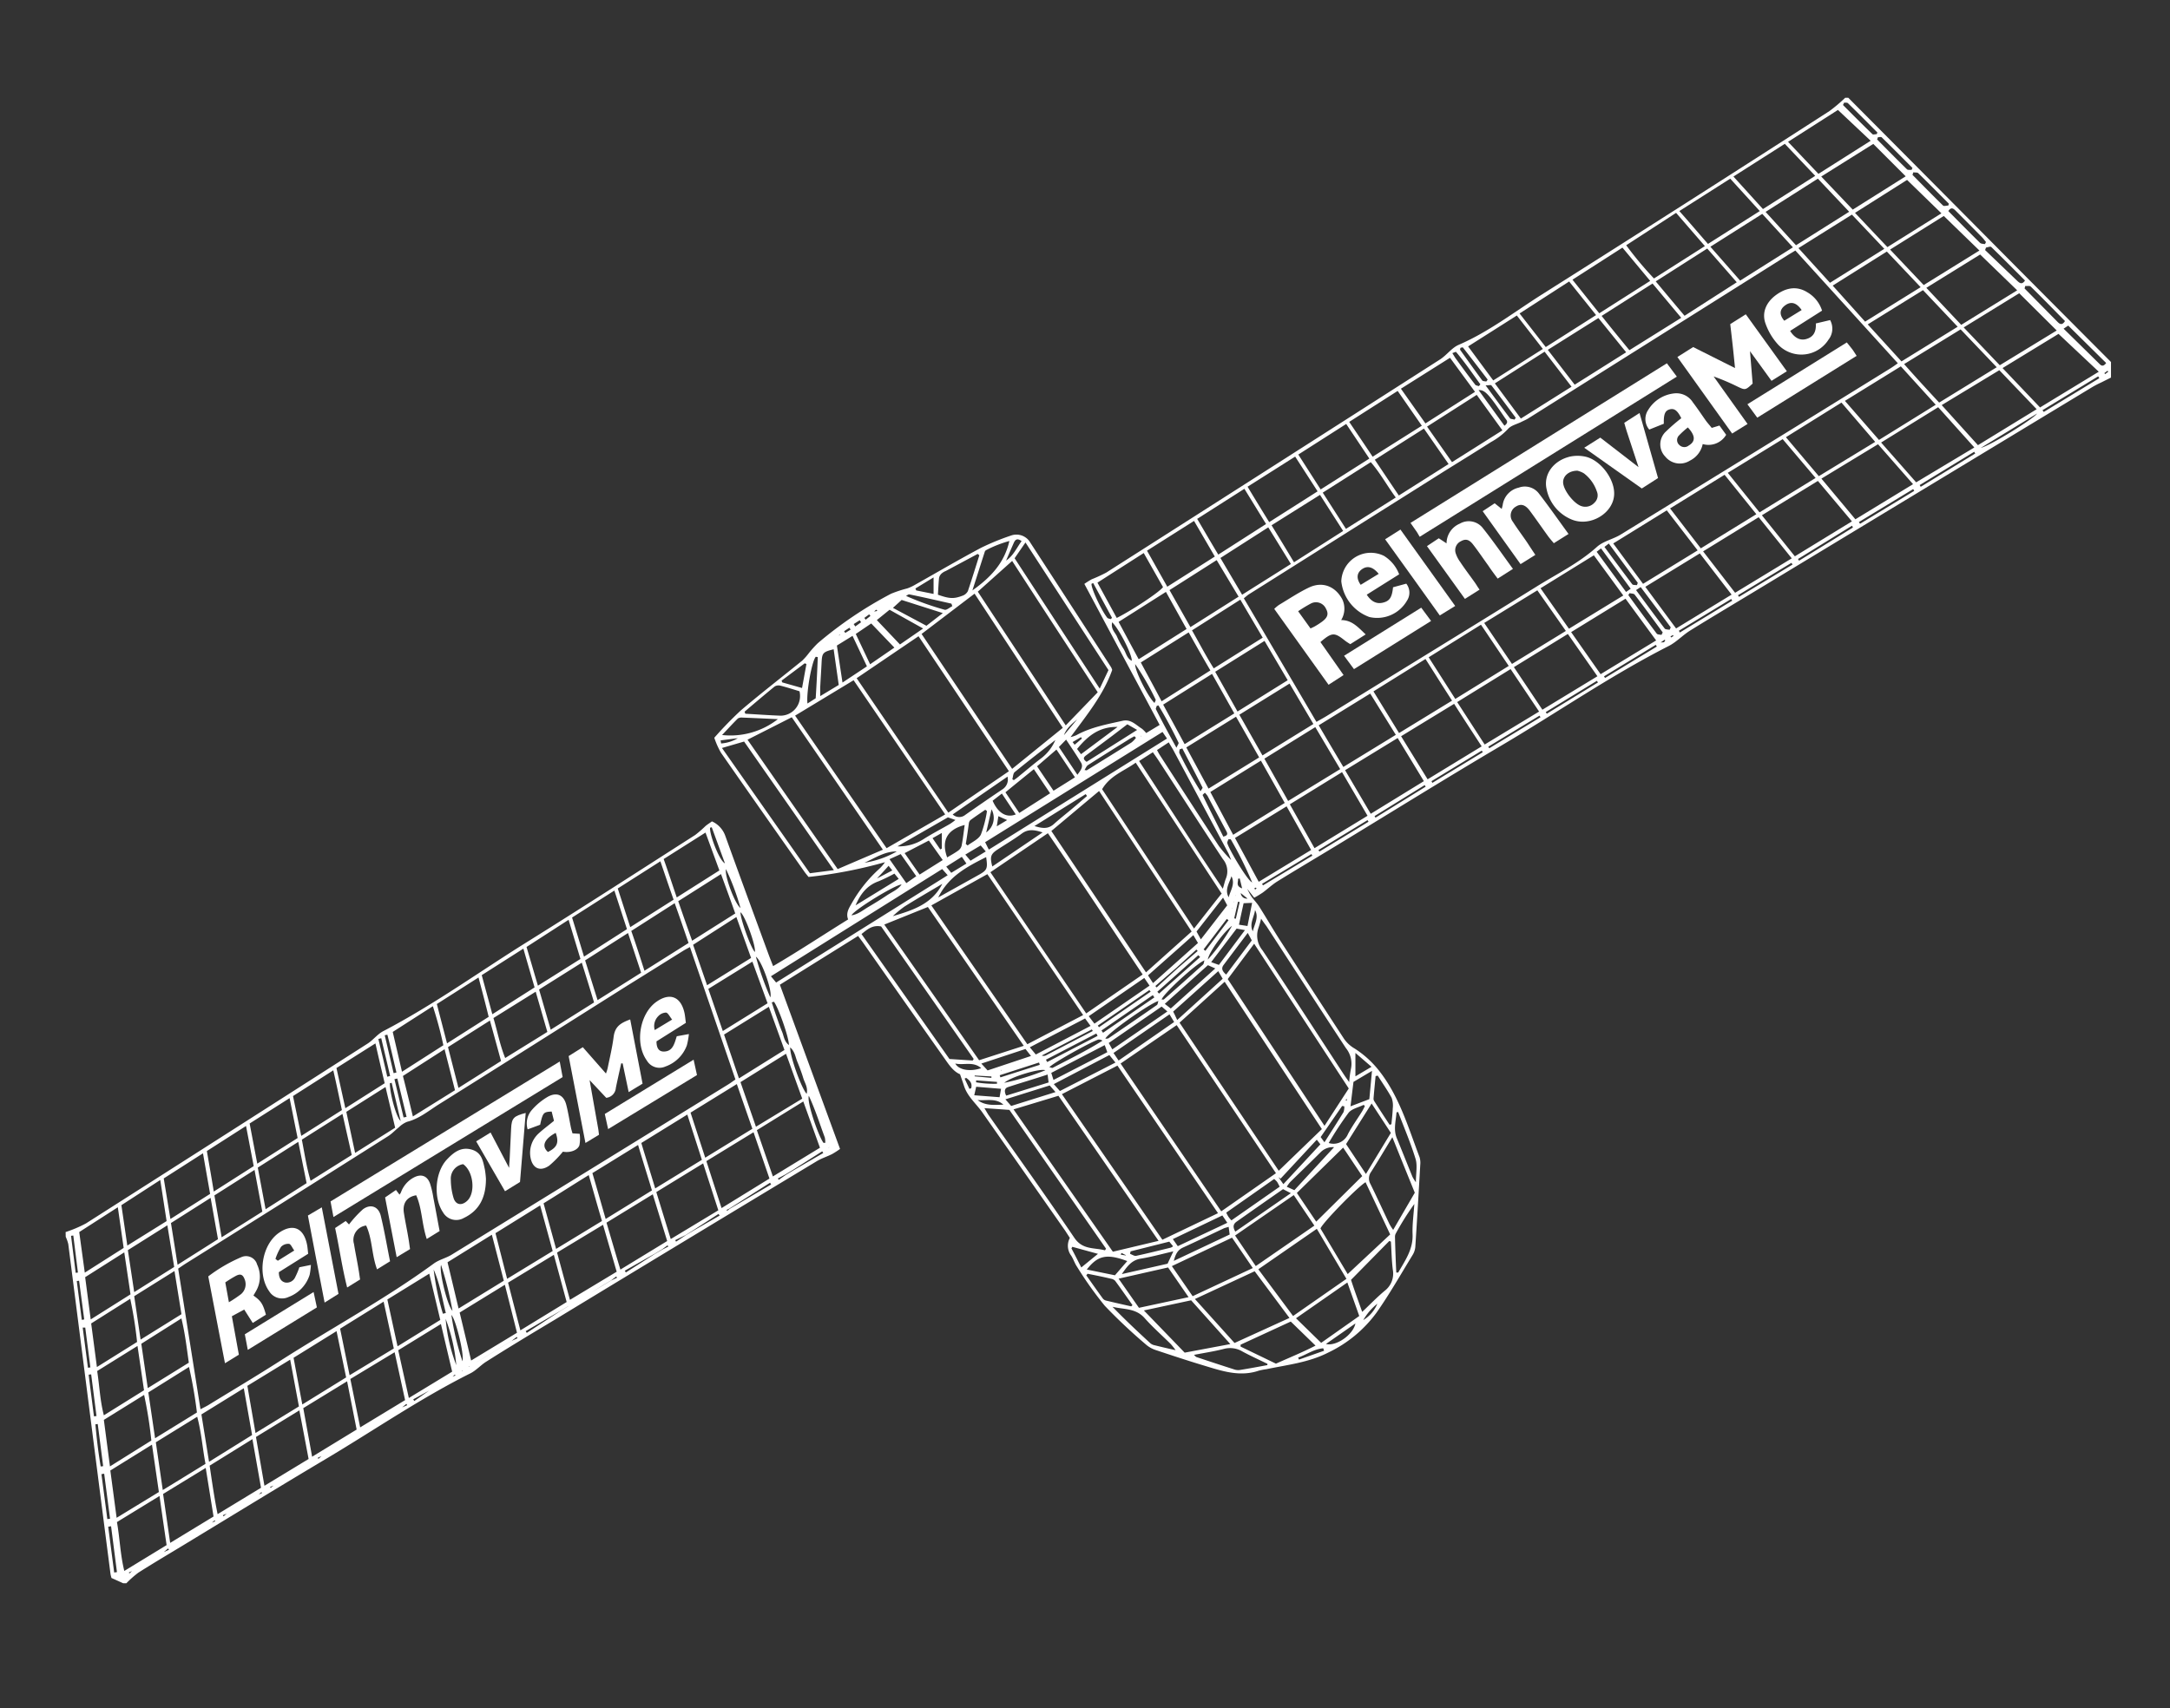 <?xml version="1.0" encoding="UTF-8"?> <svg xmlns="http://www.w3.org/2000/svg" id="Livello_1" data-name="Livello 1" viewBox="0 0 468.88 369.12"><rect x="0" y="0" width="468.88" height="369.12" fill="#333333" stroke="none"/><defs><style>.cls-1{fill:#fff;}</style></defs><path class="cls-1" d="M14.18,266.25a27.42,27.42,0,0,0,4.4-1.87Q49,245,79.42,225.53c1.19-.76,2.1-2,3.34-2.67,11-5.73,21-13,31.46-19.5,12.06-7.52,24-15.25,36-22.92a25.6,25.6,0,0,0,2.23-1.94c.42-.35.9-.63,1.38-1a5.42,5.42,0,0,1,2.89,3.14c3.11,8.63,6.28,17.24,9.44,25.86.25.67.52,1.34.89,2.28,5.55-3.25,10.78-6.73,16.21-10.09-.54-1.39.17-2.42.81-3.55a29.66,29.66,0,0,1,5.84-7.31,8.61,8.61,0,0,0,1.31-1.51,99,99,0,0,1-16.52,3.19c-.34-.43-.7-.84-1-1.29q-9-12.75-17.93-25.57a17.84,17.84,0,0,1-1.43-3.22,80.27,80.27,0,0,1,5.75-5.92c4.34-3.7,8.86-7.18,13.29-10.78a14.32,14.32,0,0,0,1.4-1.6A23.65,23.65,0,0,1,176.7,139a86.08,86.08,0,0,1,15.83-10.69,25.94,25.94,0,0,1,3.46-1.14,9,9,0,0,0,1.52-.68c4.82-2.71,9.6-5.52,14.49-8.12a52.92,52.92,0,0,1,6.67-2.71,3.48,3.48,0,0,1,3.71,1.23q8.88,13.65,17.72,27.33c.08.18.16.37.22.55-1.91,5.42-5.55,9.81-9,14.52a7.17,7.17,0,0,0,1.26-.42c3.14-1.73,6.62-2.35,10-3.11,1.8-.4,2.88.94,4.18,1.73a6.52,6.52,0,0,1,.9.92l2.91-1.75L234.3,126.18a18.67,18.67,0,0,1,1.6-1,31.49,31.49,0,0,0,3.13-1.44q36.09-23,72.15-46.08c1.42-.92,2.5-2.49,4-3.14,6.46-2.78,12-7.09,17.86-10.8Q364.26,44,395.3,24a35.59,35.59,0,0,0,3.4-2.87h.67q18,18.09,35.93,36.18,10.41,10.47,20.83,20.92v3.36L454,82.66a19.57,19.57,0,0,0-1.93,1L380.47,127c-5.07,3.08-10.18,6.1-15.22,9.23-1.64,1-3,2.52-4.7,3.38C348,146,336.46,154,324.38,161.13s-23.92,14.5-35.88,21.77c-4.16,2.53-8.35,5-12.49,7.57-1.12.69-2.08,1.62-3.14,2.4A21,21,0,0,1,271,194l-1.57-2-.09-.1.11.08a14.83,14.83,0,0,0,.89,1.67c.53.77,1.21,1.44,1.71,2.22,1.59,2.5,3.07,5.07,4.68,7.56q6.78,10.5,13.64,21a7.14,7.14,0,0,0,2.36,2.18,21.26,21.26,0,0,1,5,4.46c4.54,5.58,6.5,12.43,9,19a4.25,4.25,0,0,1,.15,1.66c-.34,5.92-.68,11.84-1.07,17.76a4,4,0,0,1-.58,1.71c-2.57,4.2-5,8.49-7.83,12.51A27.62,27.62,0,0,1,287,292.29c-4.22,2.16-8.86,2.65-13.39,3.6a12.84,12.84,0,0,0-1.64.32c-4.1,1.39-8,.05-11.79-1.1-3.54-1.06-7-2.21-10.54-3.39a6.11,6.11,0,0,1-2.13-1.25,116.94,116.94,0,0,1-8.79-8.28,79.13,79.13,0,0,1-6-8.44c-.5-.73-.77-1.62-1.25-2.38a3.56,3.56,0,0,1-.3-3.85c-.34-.53-.65-1-1-1.55q-8.9-12.72-17.81-25.43c-1.37-2-3.31-3.52-4.07-5.9-.25-.78-.53-1.55-.85-2.49-1.54-.65-2.49-2.2-3.52-3.65q-8.72-12.33-17.38-24.71c-.32-.45-.66-.89-1.13-1.53L168.51,212.8l13,35.49a18.22,18.22,0,0,1-1.7,1.1c-1.08.55-2.27.91-3.3,1.53Q148.18,268,120,285.12c-5,3-10,6-14.89,9.11-1.22.75-2.21,1.92-3.47,2.55-10.82,5.41-20.77,12.28-31.14,18.45s-20.68,12.5-31,18.76c-3.21,1.94-6.43,3.85-9.6,5.86a21.92,21.92,0,0,0-2.6,2.3h-.67L24.08,341c-.07-.31-.16-.58-.2-.85q-2.36-18.28-4.69-36.57l-4.44-34.75a8.77,8.77,0,0,0-.55-1.56ZM298,281.35H298v0l-.35.35a12.25,12.25,0,0,0-3.08,3.57,7.46,7.46,0,0,0,3.06-3.59ZM233.84,154.41l-.34.35-.33.33c-1.33,1.17-2.81,2.21-3.35,4l-.35.34h-.06v-.06l.35-.34,3.34-4,.34-.33.35-.33h.06Zm32.57,31.92-.35-.35c-.18-.52-.38-1-.61-1.54q-5.94-11.16-11.91-22.31c-.28-.53-.61-1-1-1.71L250,162.09c.3.54.47.89.69,1.21,4.21,6.52,8.41,13,12.68,19.53a28.25,28.25,0,0,0,2.75,3.13l.35.35v.05Zm-1.71,11.4-.34.35h-.06l.05-.05.35-.34h.05Zm-4.71,6,.34-.34h0l-.35.34ZM263.7,199l-.34.35-.33.33h0l.34-.34.35-.34h0Zm-1.34,1.68-.34.35H262v0l.36-.33h0Zm-1,1.34-.34.33.34-.33h0Zm-82.28,46,.17-.2-.19.18-.06.08Zm2.31-110.88-.13.23.2-.16,0-.12Zm35,94.09,1-.34,1-.34,1-.34,1-.36,1-.34,1-.33h.1c.16-.08,0,0-.08,0l-1,.34-1,.34-1,.36-1,.34-1,.34-1,.33h-.09c-.17.17,0,.11.07.06ZM30.3,338.46l-1,.68-.69.33-.77.35.12.2.63-.57.69-.33,1-.68.69-.33,1-.67,1.69-1,1.67-1,1.18-.54-.19-.28-1,.85-1.68,1-1.68,1-1,.67ZM55.83,323l.79-.36-.13-.2-.64.58-.69.33-1.67,1-1,.67-1.68,1-1.66,1-1,.43.15.23.8-.69,1.67-1,1.68-1,1-.67,1.67-1Zm3.36-2-.82.32.11.22.69-.56,1-.67,1.68-1,1.67-1,1.68-1,1.68-1h.06v.06l-1.68,1-1.68,1-1.68,1-1.68,1Zm65.16-39.63,1.68-1,4.38-2.67,1.67-1,1.25-.58-.17-.28-1.1.84-1.68,1L126,280.41l-1.68,1-.21.15h0Zm-29.9,18.12,1.68-1,1.68-1,.6-.24-.13-.2-.47.44-1.68,1-1.67,1-1.69,1-3.48,1.91.22.36,3.26-2.28Zm28.25-17.17-1.68,1-7.43,4.34.23.38,7.22-4.7,1.67-1,.21-.15h0ZM85.08,305.2l1.68-1,1.22-.54-.17-.28-1,.83-1.67,1-1.69,1L80.7,307.9l-1.68,1h-.09l.08-.07,1.68-1,2.68-1.68ZM71.3,313.58l-1.65,1-1,.46.15.23.77-.7,1.7-1,1-.69,1.67-1,1.68-1,1.68-1,.1-.06-.08.08-1.68,1-1.68,1-1.68,1ZM38,333.74l1.68-1,1.67-1,1.68-1,1-.67,1.67-1,.8-.31-.12-.21-.66.54-1.67,1-1,.67-1.68,1-1.67,1-1.68,1-.12.06ZM243.23,271.3h.07l-.05-.07-.94-.47-.13.38ZM102.84,294.45l1.69-1,4.36-2.69,1.68-1,1.25-.57-.17-.28-1.08.84-1.68,1-4.36,2.69-1.68,1-.07.06ZM143.17,270l1.24-.62-.17-.26-1.12.82-1.66,1L135,274.6l.23.38,6.26-4Zm26.53-16.2-1.62.87.18.29,1.52-1.06,1.67-1,6.43-3.73-.22-.37-6.3,4ZM268.1,193h0a1.27,1.27,0,0,0,1.35,1.19l.12,0ZM148.17,266.89,145.89,268l.19.32,2.14-1.41,1.67-1,5.6-3.22-.23-.36-5.43,3.51Zm67.19-88.31,2.26-1.36-1.9-.84c-.13.86-.24,1.54-.35,2.22Zm38.9,30.5-4.62,4,.28.31,4.47-4.09,4.4-3.79-.28-.31Zm-96.64,52.17,9-5.28-.23-.38-8.79,5.58-.6.3.13.2Zm59.76-140.1c1.58-1.05,2.29-2.75,3.36-4.22-1-.72-1.39-.28-1.7.41-.56,1.27-1.11,2.54-1.66,3.82h0ZM193.85,184c-2.66-.06-4.78,1.43-7.06,2.44a20.37,20.37,0,0,0,7-2.45h.06Zm34.29-24.16c-3,2.33-6,4.64-8.88,7-.36.3-.36,1-.52,1.56l.32.19a13.63,13.63,0,0,0,1.3-1c1.52-1.23,3-2.51,4.55-3.67a9.86,9.86,0,0,0,3.2-4.18ZM192.85,198c4.29-1.26,8.54-2.6,10.76-7h0c-2.73,1.63-5.49,3.22-8.18,4.91a25.15,25.15,0,0,0-2.58,2.13Zm-8-2.34,9.34-5.73-.93-1.14a36.71,36.71,0,0,1-3.4,1.65c-2.58.91-4,2.86-5,5.23Zm9.07-12.76a9.83,9.83,0,0,0,5.69-1.6c1.84-1.16,3.77-2.16,5.66-3.25a13.36,13.36,0,0,0,1.17-.85l-1.62-.57-10.9,6.27ZM254,291.75h0c-.31-.44-.65-.86-1-1.27-1.9-1.89-3.93-3.66-5.7-5.66-1.92-2.16-4.53-1.83-6.92-2.42,2.64,2.73,5.36,5.28,8.1,7.81a1.92,1.92,0,0,0,.86.47c1.47.36,3,.73,4.62,1.08ZM284.45,156c.84-.49,1.48-.83,2.09-1.2,15.14-9.34,30.32-18.63,45.41-28,4.43-2.77,9.16-5.06,13.11-8.62,1.38-1.25,3.49-1.65,5.13-2.66q29.18-17.92,58.3-35.93c.5-.31,1-.67,1.58-1.09-7.46-8.22-14.79-16.27-22.14-24.36-.7.43-1.23.73-1.75,1.06l-56,35.24c-.47.29-1,.5-1.48.75-1,.49-2.23.76-2.88,1.53a14.84,14.84,0,0,1-3.68,2.82c-3.31,2.11-6.64,4.16-10,6.25L269.9,128.4c-.37.23-.68.53-1.14.89C274,138.17,279.15,147,284.45,156ZM149.08,204.66c-.64.35-1.08.57-1.49.83-4,2.49-8,5-12,7.48-13.58,8.56-27.14,17.16-40.75,25.67-2.2,1.38-4.23,3.11-6.86,3.78a5.49,5.49,0,0,0-1.8,1.19c-.78.61-1.46,1.37-2.29,1.9Q62.1,259.31,40.22,273c-.56.35-1.1.73-1.72,1.15,1.6,10.1,3.19,20.12,4.82,30.39.78-.41,1.27-.64,1.73-.92,5.15-3.16,10.35-6.25,15.43-9.5,11.06-7.08,22.64-13.31,33.26-21.07,1.19-.87,2.76-1.19,4-2q29.79-18.31,59.59-36.69c.51-.31,1-.68,1.58-1.08Zm68.92-38-19.53-29.17-13.37,9.07,19.81,29.05Zm24.13,63.17,21.75,31.94,11.82-8.24c-7.23-10.8-14.31-21.36-21.45-32Zm4.77-19.24c-6.88-10.25-13.53-20.41-20.48-30.53L214,188.49,234.7,219ZM191.56,183.3,204.23,176l-19.79-29-12.64,7.65c6.65,9.65,13.15,19.06,19.76,28.63Zm71.62,78.87-21.73-31.89-12,6.17,21.71,31.46Zm-49.84-73.26-12.1,6.75c7,10.14,13.83,20,20.74,30l12.06-6.3Zm16.3-31.62-19.06-29L199.13,137l19.57,29.15ZM276.3,253l9.32-9-21-31.84L254.87,221ZM257.48,201.3l-20-30.36-10.31,8.64c6.87,10.26,13.61,20.32,20.45,30.55ZM219,239.74l21.46,30.76,9.88-2.35L228.7,236.8ZM171.08,155l-9.56,4.85L181,187.81l9.77-4.19Zm50.13,71-20.72-30-9.42,3.8c6.9,9.87,13.65,19.52,20.49,29.32ZM218.7,121.22l-7.42,6.64c6.4,9.73,12.66,19.22,19,28.9l6.91-7.16C231,140.12,224.9,130.81,218.7,121.22Zm72.73,114c-6.81-10.41-13.53-20.69-20.44-31.28l-5.71,7.64,20.91,31.71ZM264,193.17,245.4,164.82c-2.57,1.83-5.55,2.8-7.26,5.73L258,200.66c2.07-2.62,3.92-5,5.89-7.48Zm26.93,83.19-6.4-10.81-12.64,8.74,7.51,10.1ZM432.7,79.54l8.1,8.51,12.69-7.72-8.7-8.18Zm-13.15,8,7.83,8.66,12.69-7.77L432,80ZM278.62,284.81l-7.52-10.09-12.91,6,8.56,9.5ZM418.79,88l-12.33,7.63,7.57,8.6L426.6,96.7Zm-13,8-12.23,7.43,7.34,8.79,12.46-7.59ZM295.06,255.48c-1.82,1.11-9.32,8.81-9.74,10,2,3.34,4,6.73,5.88,9.85l9.18-8.57Zm92.76-135.26,12.33-7.55-7.35-8.74-12.1,7.42ZM432.1,78.93l12.3-7.51-8.1-8.05-12,7.39ZM368,119.15l6.91,8.95,12.24-7.44L380,111.77Zm43.43-40.47C414,81.6,416.47,84.26,419,87l12.44-7.64-7.8-8.18ZM212.7,239.47c.47.76.67,1.15.92,1.51,6.19,8.83,12.48,17.6,18.53,26.53,1.79,2.64,4.31,2.06,6.6,2.69l.24-.35-20.89-30Zm205.56-152-7.54-8.3-12.08,7.46L406,95.07ZM156,161.64l19,27.07,5.18-.67-19.4-27.79ZM397.89,87l-12,7.48L393,102.9l12.18-7.41Zm-23.74,41.5-6.86-8.91-11.78,7.22,6.65,9Zm-22.92.88-11.75,7.22,6.37,9.09,12-7.29Zm65-67.18,7.54,8,12.09-7.46-8-7.74ZM338.77,137l-11.66,7.17c2.14,3.19,4.12,6.14,6.16,9.2l11.89-7.23Zm34.56-34.82,6.86,8.54,12.11-7.43-7.11-8.39Zm-163.16,127,.22-.34-20-28.63c-1.86-.36-2.95.6-4.24,1.64l19,27ZM403.57,70.1l7.29,8L423,70.61l-7.49-7.91ZM367.5,118.5l12-7.38-6.86-8.52-11.78,7.27Zm-41.1,26.09-11.54,7.13,5.94,9.17,11.76-7.12Zm33.75-34.3-11.57,7.15,6.44,8.73,11.8-7.23Zm-40,51c-2.06-3.17-4-6.11-5.95-9.19l-11.46,7,5.73,9.31ZM302,159.49l-11.36,6.95,5.54,9.42,11.48-7.05ZM427.7,54.14,420,46.67l-11.6,7.26,7.26,7.67ZM344.39,120l-11.52,7.12,6.14,8.75,11.74-7.18ZM278.7,173.81l5.33,9.48,11.46-7c-1.9-3.26-3.67-6.27-5.51-9.43Zm129-119.45L396,61.72,403,69.51l12-7.45Zm-87,80.26,6,8.86,11.64-7.13-6.16-8.78Zm-12,7.42,5.75,9L326,143.91,320,135Zm-25.4,41.64L278,174.25l-11.15,6.84,5.13,9.47Zm19-25.27,11.45-7c-2-3.09-3.82-6-5.74-9l-11.24,7Zm-6.23-8.53-11.13,6.86c1.81,3.09,3.53,6,5.32,9l11.34-6.94Zm116-111L400.82,46l7,7.4,11.67-7.3ZM284.2,157.13l-11,6.82,5.13,9.14,11.25-6.88ZM388.6,53.62l6.81,7.49,11.74-7.34-7-7.39ZM261.52,171.15l4.93,9.25,11.15-6.88c-1.78-3.17-3.43-6.1-5.15-9.14Zm132-133,6.81,7.15,11.44-7.2-7-7ZM267.79,154.45c1.71,3,3.31,5.85,5,8.8l11-6.79-5.15-8.74Zm125-115.84L381.5,45.79,388.07,53l11.49-7.24c-2.36-2.5-4.5-4.74-6.78-7.17ZM256.33,161.52l4.8,8.9,10.94-6.74c-1.7-3-3.28-5.8-5-8.8ZM380.78,46.22l-11.21,7.1L376,60.64l11.4-7.19ZM219.23,120.64l18.39,28.17,1.89-4-17.93-27.58C220.7,118.49,220,119.53,219.23,120.64Zm53.26,77.89a20.67,20.67,0,0,1-.57,2,5,5,0,0,0,.87,4.83c5.89,8.85,11.66,17.78,17.47,26.67.32.5.68,1,1.26,1.81a24.82,24.82,0,0,1,.38-2.84,5.36,5.36,0,0,0-1.09-4.51c-5.75-8.74-11.43-17.53-17.13-26.3-.32-.44-.67-.91-1.19-1.66ZM357.76,60.81c2.18,2.61,4.17,5,6.23,7.43L375.27,61l-6.38-7.29Zm35.16-23.24,11.28-7.15-7.07-6.66-10.78,6.89ZM273.23,138.5l-10.66,6.67,4.82,8.59L278.24,147Zm78.83-62.82,11.21-7-6.2-7.41-11,7c2,2.54,3.92,4.87,6,7.41Zm-189.24,169-10.19,6.24c1.09,3.39,2.15,6.66,3.28,10.15l10.35-6.38ZM380.93,45.18,392.22,38l-6.57-6.92-11.1,7.07Zm-236,222.58,10.28-6.21c-1.1-3.39-2.15-6.65-3.28-10.14l-10.12,6.2ZM334.44,75.6c2,2.59,3.85,5,5.81,7.53,3.75-2.35,7.35-4.63,11.12-7l-6-7.4Zm-63.1,198L284,264.86l-4.45-6.6L266.87,267Zm-107.8-29.37c1.17,3.38,2.28,6.6,3.46,10l10.17-6.2-3.6-10ZM266.7,154.17c-1.64-2.9-3.18-5.65-4.81-8.54l-10.56,6.64,4.64,8.54ZM369.05,52.71l11.19-7.1-6.38-7-11,7C365,48,366.94,50.31,369.05,52.71ZM339.57,83.57,333.75,76,323,82.85l5.62,7.6ZM144.16,268.19l-3.11-10.1-10,6.13c1,3.4,1.94,6.64,3,10.14ZM319.08,85.33l-10.73,6.86,5.39,7.68L324.63,93ZM351.38,53a76.05,76.05,0,0,0,6,7.18l11-7L362.16,46Zm-.81.51-10.8,6.93,5.79,7.26,11-7ZM133.25,274.82c-1-3.42-1.94-6.66-2.95-10.14l-9.93,6c.93,3.44,1.82,6.7,2.78,10.22ZM268,129.59l-10.44,6.63c1.63,2.85,3,5.54,4.7,8.22l10.58-6.64Zm45-29.31-5.33-7.66-10.61,6.73c1.79,2.68,3.45,5.15,5.19,7.73ZM109.78,277.18c.9,3.49,1.75,6.8,2.66,10.31l10-6.12-2.77-10.2Zm49.43-42.91-10,6.17,3.17,9.74,10.19-6.25c-1.15-3.29-2.21-6.33-3.36-9.66ZM344.87,68.09l-5.82-7.26-10.71,6.91L334,75Zm-88,68.55-10.37,6.52c1.52,2.85,3,5.53,4.49,8.39l10.54-6.67c-1.67-2.84-3.14-5.47-4.7-8.24Zm-147.78,141-9.77,6c.83,3.45,1.63,6.78,2.48,10.37l9.91-6Zm39.42-36.78L138.57,247c1,3.34,2,6.46,3,9.82l10.09-6.18Zm21.33-13.14L160,233.85l3.34,9.64,10-6.07Zm121-113.44,10.75-6.77c-1.92-2.62-3.34-5.26-5.4-7.64l-10.38,6.59c1.72,2.69,3.32,5.16,5,7.81ZM128,253.51c1,3.36,1.89,6.53,2.87,9.91l10-6.17c-1-3.3-2-6.45-3-9.82Zm146.75-140c1.63,2.66,3.19,5.23,4.85,8l10.62-6.77-5-7.8Zm53-45.33-10.53,6.68,5.43,7.35,10.72-6.8Zm-48.82,53.7c-1.68-2.72-3.24-5.26-4.89-7.92l-10.34,6.62,4.69,7.94ZM308,91.5l10.71-6.82-5.4-7.36L302.7,84ZM130.07,263.86c-1-3.33-1.87-6.51-2.86-9.92-3.41,2.1-6.51,4.1-9.76,6.1.92,3.35,1.79,6.49,2.71,9.85ZM307.22,92,302,84.48l-10.47,6.69c1.75,2.61,3.39,5,5.06,7.53ZM265.84,290.46,257.37,281l-10.21,2.19,8.82,9.12Zm-19.71-126c6.07,9.26,11.85,18.36,18.09,27.6.31-1,.43-1.66.67-2.22a4.12,4.12,0,0,0-.66-4.19c-4.7-7.1-9.3-14.25-13.94-21.38-.36-.54-.74-1.07-1.19-1.71Zm-168.31,144,9.71-5.89c-.75-3.45-1.48-6.78-2.26-10.35L75.7,298c.71,3.48,1.38,6.8,2.12,10.44Zm31.76-32.11,9.84-6c-.9-3.27-1.77-6.45-2.71-9.86l-9.65,6c.84,3.28,1.64,6.44,2.52,9.88Zm148.12,3.76,13-6.08-4.49-6.57-13,6.15Zm-5-152.59,4.52,8,10.41-6.58-4.74-7.9ZM67.44,314.8l9.62-5.87L75,298.5l-9.47,5.8Zm98.69-97.23-9.68,6c1.08,3.16,2.11,6.19,3.22,9.47l9.83-6.14C168.38,223.78,167.3,220.81,166.13,217.57Zm85.8-89.66-10.23,6.48c1.48,2.76,2.86,5.34,4.34,8.07l10.35-6.53Zm33.43-22.14,10.52-6.67-5-7.48-10.35,6.61,4.83,7.54Zm-186.27,177,9.77-6-2.58-9.94-9.58,5.95c.81,3.35,1.55,6.48,2.39,10Zm-34.38,22-9.4,5.76c.61,3.51,1.19,6.88,1.83,10.55l9.54-5.79c-.66-3.49-1.28-6.82-2-10.52ZM274.24,112.83l10.46-6.65-4.85-7.51-10.28,6.51C271.13,107.78,272.61,110.19,274.24,112.83ZM97.7,296.42l-2.43-10.3-9.22,5.67c.76,3.44,1.5,6.76,2.29,10.32ZM45.3,316.73c.53,3.58,1,6.95,1.72,10.48l9.38-5.7L54.54,311Zm223.58-211.1-10.2,6.5c1.59,2.68,3,5.15,4.56,7.72l10.32-6.61ZM85.09,291.41l-2.2-10.12-9.4,5.84c.68,3.32,1.34,6.56,2.05,10.06ZM284.4,264l9.94-9.84L290.22,248l-10,9.8ZM258,112.57,247.84,119l4.38,7.79,10.27-6.52ZM35.24,322.85c.51,3.5,1,6.88,1.53,10.57l9.37-5.7-1.69-10.5Zm-.78.44-9.19,5.63c.62,3.48.71,7,1.59,10.56L36,333.9c-.5-3.45-1-6.8-1.53-10.61ZM156.18,222.81l9.67-6c-1.11-3.06-2.16-5.91-3.28-9l-9.52,5.89ZM74.79,297.66l-2.07-10-9.29,5.76c.63,3.38,1.23,6.59,1.89,10.09ZM241.3,133.54c3.36-1.68,9.27-5.61,10-6.67l-4.17-7.36-10,6.4ZM62.7,293.82l-9.25,5.66,1.76,10.2,9.38-5.75Zm21-13c.73,3.37,1.43,6.61,2.2,10.12l9.23-5.7c-.81-3.44-1.57-6.59-2.38-10ZM54.47,310.11,52.68,300l-9.16,5.66,1.65,10.24ZM44.4,316.33c-.65-3.43-.87-6.74-1.79-10.17l-8.94,5.52L35.17,322c3.19-1.93,6.12-3.75,9.18-5.63Zm261.3-58.58c-1.59-3.91-3.15-7.76-4.85-12-1.67,2.73-3.08,5.14-4.58,7.48a2.41,2.41,0,0,0-.15,2.64c1.41,2.86,2.73,5.76,4.1,8.64a10.5,10.5,0,0,0,.81,1.27ZM152.78,212.91l9.51-5.9-3.18-8.84-9.35,6ZM34.33,322.43l-1.49-10.24-9,5.59L25.2,328ZM139.25,209.78l9.53-6c-1-2.89-1.92-5.61-3-8.6l-9.38,6C137.4,204,138.28,206.77,139.25,209.78Zm-96.7,95.46a96.85,96.85,0,0,0-1.71-9.84l-8.79,5.5,1.46,9.91ZM32.7,311.3a91.48,91.48,0,0,0-1.56-9.86l-8.7,5.4,1.32,10.05ZM146.55,194.75c1,2.91,1.95,5.62,3,8.54l9.32-5.89c-1-2.83-2-5.56-3.08-8.51Zm-20.12,12.79,2.69,8.59,9.41-5.92-2.83-8.58Zm-.73.5-9.22,5.8c.85,2.92,1.64,5.68,2.51,8.68l9.37-5.89C127.49,213.73,126.64,211,125.7,208ZM118.27,223c-.86-2.94-1.65-5.7-2.52-8.69L106.62,220c.89,3,1.39,5.8,2.54,8.64Zm15.21-31c.91,2.8,1.77,5.47,2.7,8.36l9.37-5.94c-1-2.8-1.88-5.45-2.86-8.29Zm-25.22,37.29c-.81-3-1.56-5.71-2.4-8.75l-9.06,5.74,2.26,8.82ZM40.8,294.48c-.46-3.22-.81-6.33-1.6-9.57l-8.67,5.48,1.4,9.58Zm82.81-96.2c.87,2.84,1.69,5.52,2.58,8.45l9.28-5.94-2.72-8.34Zm-34.42,43,9.12-5.68-2.25-8.86-9,5.78c.75,2.92,1.42,5.7,2.15,8.74ZM21,296.28c.5,3.26.61,6.36,1.44,9.57l8.68-5.41-1.41-9.58Zm122.4-110.64c1,2.79,1.85,5.44,2.83,8.3l9.21-5.84-3-8.18Zm-29.63,19c.85,2.87,1.62,5.51,2.46,8.37l9.19-5.78c-.85-2.82-1.67-5.5-2.56-8.46Zm179.93,79.75c-.85-2.41-1.68-4.73-2.57-7.24l-11.1,7.73,5.44,5.31ZM113.09,205l-9,5.73,2.29,8.45,9.13-5.8C114.7,210.58,113.94,208,113.09,205ZM76,249.59l-2-8.87-8.78,5.56c.59,3,1,5.88,1.89,8.89ZM39.21,284l-1.51-9.33L29,280.11l1.38,9.38Zm64.18-72.76-9,5.73,2.2,8.5,9-5.73C104.91,216.94,104.2,214.27,103.39,211.21ZM55.7,252.32l1.69,9,8.86-5.64-1.8-8.92ZM84.86,223l2,8.61,8.94-5.73a84.7,84.7,0,0,0-2.27-8.44ZM29.62,290a89.19,89.19,0,0,0-1.48-9.33L19.7,286l1.24,9.42ZM55,252.82l-8.67,5.51,1.56,9.05,8.79-5.54ZM83.3,234.91l-8.47,5.36,1.9,8.88,8.65-5.45c-.68-2.92-1.34-5.66-2.08-8.81ZM38.37,273.32l8.73-5.53-1.59-8.93-8.57,5.44c.48,3,.93,5.82,1.43,9ZM29,279.23l8.64-5.44-1.48-9-8.53,5.37Zm43-47.92-8.69,5.55c.6,2.9,1.16,5.6,1.78,8.61l8.79-5.58c-.62-2.85-1.16-5.54-1.87-8.6Zm-9.43,6-8.63,5.48,1.65,8.68,8.72-5.54c-.59-2.89-1.11-5.53-1.73-8.62Zm-34.37,42.4-1.35-9.07L18.4,276l1.2,9.13Zm223-121.54L212.86,182l.44.88c.1.21.2.41.36.72l38.5-24c-.37-.53-.61-.89-1-1.47ZM54.82,252l-1.66-8.68-8.46,5.42c.5,2.92,1,5.68,1.49,8.76Zm19.8-12.51,8.5-5.4c-.68-2.87-1.32-5.6-2-8.61L72.7,230.8ZM45.4,258c-.51-2.9-1-5.68-1.54-8.77l-8.48,5.43,1.44,8.77ZM34.63,255l-8.4,5.44,1.28,8.73L36,263.88Zm-9.17,5.89-8.34,5.36,1.2,8.77,8.4-5.34ZM246.1,282.62l10.72-2.3-4.43-6.42-10.69,2.42Zm-78.4-70.29,37.07-23.19-1.19-1.34-37,23.17Zm108,82.36c2.89-1.3,5.76-2.46,8.55-3.9l-5.35-5.2-10.84,5V291Zm18.67-11.22c1.74-1.65,3.21-3.18,4.83-4.53a4.66,4.66,0,0,0,1.75-4.55c-.25-2-.28-4.05-.41-6.08l-.35-.13-8.27,8.4c.78,2.4,1.59,4.59,2.4,6.89Zm2-45-5.52,8.77,4.29,6.46,5.39-8.88ZM160.88,153.8l.17.44c2.54.14,5.08.33,7.63.42a4.23,4.23,0,0,0,4.19-4.28,4,4,0,0,0-.12-1c-1.33-.4-2.7-.85-4.1-1.2a1.67,1.67,0,0,0-1.26.16C165.19,150.14,163,152,160.88,153.8ZM211.61,120l-.35-.3-6.9,3.69a3.21,3.21,0,0,0-.86.51,1.84,1.84,0,0,0-.59.94c-.13,1.25-.17,2.5-.25,3.68,2.48.87,3.4.93,5.27.23a2.12,2.12,0,0,0,1.2-1C210,125.17,210.8,122.57,211.61,120Zm8.63,55.68,6.66-4.25-3.51-5.21c-2.14,1.74-4.08,3.3-6.14,5ZM273.85,295l0-.28c-1.79-.87-3.61-1.7-5.36-2.64a5.2,5.2,0,0,0-4-.59c-2.08.54-4.22.86-6.51,1.3.3.27.4.43.54.47,2.75.92,5.51,1.83,8.27,2.71a2.67,2.67,0,0,0,1.16.08C270,295.72,271.91,295.36,273.85,295Zm-88.94-158,3.1,6.55,5.24-3.6-5-5.22Zm2.41,7-3.11-6.59-3.38,2.09c.4,2.65.78,5.14,1.21,8Zm36.76,21.6,3.56,5.28,4.63-2.9-4-6Zm-31.87-33.83L189.46,134l5,5.27,5-3.45ZM301.7,275h.42c1.47-2.57,3.23-5,3.1-8.25-.08-2.18.24-4.38.38-6.57a58.59,58.59,0,0,0-4,6.37,1.52,1.52,0,0,0-.18.8C301.48,269.92,301.58,272.46,301.7,275ZM218.1,116.91a24.88,24.88,0,0,0-5.07,2,.69.69,0,0,0-.27.4c-.86,2.67-1.71,5.35-2.65,8.28,3.95-2.81,6.91-5.91,8-10.72ZM235,275.26l-.28.34c1.18,1.67,2.36,3.35,3.56,5a1.26,1.26,0,0,0,.68.45c1.82.44,3.65.85,5.47,1.26l.27-.27c-1.24-1.76-2.47-3.52-3.75-5.26a1.61,1.61,0,0,0-.87-.44C238.37,275.93,236.7,275.6,235,275.26Zm-31.3-89.4-3-4.22-5.23,2.72L198.7,189Zm43.55,25.48-12,8.26c.48.63.82,1.09,1.23,1.61L248.39,213Zm-5.55,17.84,12-8.32-1-1.66-12.1,8.35Zm-64.47-78.75,4-2.41c-.38-2.66-.74-5.17-1.1-7.71-2.31.57-2.5.8-2.6,2.79-.08,1.68-.2,3.35-.28,5C177.2,148.76,177.23,149.41,177.23,150.43Zm48.05,29.46c-1.78-.58-3.13-.78-4.53.27-1.66,1.23-3.45,2.27-5.18,3.41-1.52,1-1.71,1.57-1.16,3.68Zm-57.2-24.48c-2.82-.13-5.26-.25-7.7-.34a1.5,1.5,0,0,0-.95.2c-1.12,1.11-2.18,2.27-3.41,3.57a16.67,16.67,0,0,0,12.06-3.43Zm32.1-20.18,3.54-2.74-8.9-2.84-1.88,1.71ZM302.1,240.3l-.35.08c-.13,1.86-.71,3.71.06,5.58,1.15,2.78,2.25,5.57,3.39,8.36a8.88,8.88,0,0,0,.74,1.17c0-2,.36-3.65-.08-5.07C304.81,247,303.38,243.66,302.1,240.3Zm-89-55.09c-4.12,2.07-8.11,4.14-10.37,8.73l8.79-4.9c1.78-1,1.93-1.35,1.56-3.83Zm22.54,36.49-1.18-1.61-11.94,6.23,1.29,1.56Zm39.69,33.07c-3.53,2.49-6.94,4.87-10.37,7.28a6.85,6.85,0,0,0,.47.89,6.11,6.11,0,0,0,.65.78l10.42-7.27c-.14-.31-.3-.61-.47-.91s-.47-.53-.72-.77Zm-46.31-19,12-6.15L239.7,228l-12,6.28Zm20.12-23.32,9.71-8.67-1-1.7c-3.34,3-6.53,5.79-9.79,8.7Zm48.54,20-.45.09c-.15,1.59-.31,3.18-.44,4.78a1,1,0,0,0,.15.64c1.1,1.72,2.2,3.42,3.32,5.11l.39-.13c.1-1.14.25-2.29.29-3.43a4.91,4.91,0,0,0-.25-2.28c-.91-1.67-2-3.19-3-4.8Zm-34.45-22.58c-3.33,3-6.53,5.87-9.74,8.74.22.43.35.68.46.93s.24.51.41.89l9.83-8.92Zm14,47.11c-3.45,2.4-6.74,4.7-10,7-.78.54-.89,1.18-.31,2.18l12-8.31Zm-11.53,9.8c-.08-.59-.14-1.06-.22-1.66-.45.15-.78.21-1.07.34-2.92,1.38-5.83,2.79-8.78,4.13-1.19.54-1.64,1.48-2,2.89Zm22.56-18.87a3.68,3.68,0,0,0-2.93,1.11c-2.17,2.17-4.39,4.29-6.57,6.44a7.66,7.66,0,0,0-.72,1l1.64.74ZM242.4,275.33l9.88-2.24,1.25-2.67c-2.58.59-4.77,1.21-7,1.57C244.57,272.29,243.6,273.58,242.4,275.33ZM251,217.52l-11.43,7.87.77,1.38,11.9-8.19Zm-7.43,55c-4.41-1.65-6.38-1.22-8.74,1.83l6.08,1.24ZM287.09,247a3.37,3.37,0,0,0,4.17-1.93c.88-1.67,2-3.21,3-4.82.24-.39.44-.81.65-1.21l-.25-.28c-1.11.55-2.56.83-3.27,1.71a70.3,70.3,0,0,0-4.3,6.55Zm-32.6,22.3,10.7-5.05-1.07-1.59-10.7,5.11Zm41.39-31.77c.19-2,.36-3.85.57-6.11l-4,2.38c-.21,1.74-.41,3.36-.64,5.28ZM217.7,167.83,205.85,176a2.06,2.06,0,0,0,2.73.09q4-2.81,8-5.5A2.53,2.53,0,0,0,217.7,167.83Zm28-10.09-2.11-1.22-3.3,2.52-5.5,4.11c-.55.4-1,.8,0,1.48Zm31.6,98.16,8-8.61-.78-1-7.82,8.42-.46-.33Zm-38.6-30.05-11.55,6,.48,1.53,11.63-6ZM261,208.58l-9.32,8.36,1.29,1,9.62-8.66Zm-52.6-30.29c-3.77,1-5.06,3.41-3.74,7,.82-.5,1.65-.94,2.4-1.49a1.86,1.86,0,0,0,.71-1c.3-1.51.46-3,.67-4.51Zm.28,4.09.4.33c1-.77,2.36-1.34,2.86-2.35a24.74,24.74,0,0,0,1.32-5.09l-.37-.28c-1.07.74-2.15,1.46-3.2,2.23a1.22,1.22,0,0,0-.35.73c-.2,1.47-.41,3-.66,4.43Zm12.9,44.31-9.54,3.15,1.36,1.48,9.37-3.12ZM218.49,239l9.58-3-1.26-1.43-9.57,3ZM234.87,172l-.28-.39-11.07,6.9c1.79.55,3,.66,4.24-.47s2.58-2.16,3.86-3.24c1.08-.9,2.17-1.85,3.25-2.78Zm-8.51,60.21c-3,1-5.8,1.8-8.57,2.72-.81.27-.79,1-.38,1.84l9.17-2.85ZM259.47,203c2-2.57,3.81-4.92,5.7-7.36l-.9-1.66-5.73,7.32ZM192.2,185.67l3.63,5.18,2.15-1.5c-1.18-1.69-2.25-3.21-3.36-4.78Zm75,15-5.5,7.25,1.67.6L269,201ZM455.1,78.46l-8.21-8.1-1,.67c2.68,2.62,5.22,5.12,7.76,7.62.44.47.88.56,1.43-.2ZM270.48,203.22c-.31-.56-.53-1-.88-1.61-1.81,2.41-3.52,4.66-5.21,6.92-.6.8-.22,1.41.55,2.08Zm-29-46.13c-4-.08-6.48,2-8.75,4.76l.85,1.13Zm-12.68,4.34,4,6c.67-.94,1.33-1.68.8-2.6-1-1.66-2.08-3.23-3.24-5ZM176.7,142l-.43-.07c-.83.88-2.08,7.65-1.8,10.1l1.78-1.13C176.44,147.87,176.59,145,176.7,142Zm260.83-81.4c-2.4-2.4-4.81-4.84-7.28-7.23-.17-.17-.74.07-1.13.13l-.19.54,7,6.71c.5.45,1,.81,1.64-.16Zm-8.64-7.83.23-.47c-.28-.33-.53-.69-.83-1-1.88-1.91-3.76-3.8-5.65-5.69-.48-.48-1-1-1.66,0,2.28,2.3,4.54,4.6,6.84,6.86.26.25.74.21,1.11.29ZM173.3,148.68c.34-1.83.64-3.51.95-5.18l-.37-.16-5,3.74.15.39ZM437.6,61.8l-.14.54,7.17,7.27c.51.51,1,.67,1.56-.23-2.45-2.48-4.9-5-7.4-7.45-.22-.22-.78-.09-1.19-.13ZM359,137.2l.27-.53c-2-2.73-4-5.48-6.07-8.18-.18-.24-.73-.21-1.1-.31l-.26.42c2,2.78,4.06,5.57,6.13,8.32.17.23.68.2,1,.28Zm1.77-1.11.23-.52c-1.06-1.43-2.11-2.86-3.17-4.28l-3.32-4.42-1,.65c2.09,2.83,4.12,5.6,6.21,8.34.19.18.7.18,1.05.23ZM238.84,224.45a1.66,1.66,0,0,0,.65-.06q5.25-3.57,10.48-7.2c.19-.13.2-.5.33-.87C248.39,216.87,239.35,223.25,238.84,224.45ZM205.77,131l-.19-.55c-3-.68-6-1.37-9.08-2-.21-.05-.49.21-.73.33a60.57,60.57,0,0,0,8.38,3C204.59,131.84,205.22,131.26,205.77,131ZM345,119.24l6.35,8.68,1-.69-6.41-8.72Zm8.7,7.22.18-.51-6.26-8.49-.94.73q3,4.09,6,8.06c.15.21.67.15,1.06.21ZM219.48,176l-3-4.51-2,1.55C215.63,175.67,217.43,176.81,219.48,176Zm7.22,54.63c.3,0,.6.21.76.13,3.61-1.89,7.28-3.66,10.75-5.86a1.22,1.22,0,0,0-.92-.24C235.24,225.39,227.33,229.82,226.7,230.67Zm17.59,39.79-.12.54c.44.15.93.51,1.32.43,2.51-.54,5-1.16,7.48-1.77a1.71,1.71,0,0,0,.5-.3l-.82-1ZM413.42,37.24l-.18.55c2.2,2.22,4.37,4.45,6.6,6.63.2.19.76,0,1.14,0l.11-.41c-2.2-2.2-4.39-4.42-6.62-6.6C414.26,37.23,413.78,37.3,413.42,37.24Zm-168,122.17-.3-.31c-.47.27-1,.52-1.41.81-2.88,1.8-5.77,3.6-8.63,5.43-.32.2-.47.66-.75,1.07.3,0,.43.09.49.05q4.85-3,9.65-6a4.94,4.94,0,0,0,1-1.05ZM233.64,273.9l3.6-2.94-5.54-1.52-.19.34C232.17,271,232.83,272.33,233.64,273.9ZM251,216h.46q4.26-3.75,8.48-7.55c.18-.16.19-.53.31-.91C258.48,208.21,251.3,214.81,251,216Zm14.9-34.63h-.47c-.09.28-.29.58-.24.82.29,1.26,4.39,8.18,5.37,8.5a81.71,81.71,0,0,0-4.66-9.37Zm-1.6-.57c1.23-.27.86-.83.61-1.32-1.33-2.5-2.68-5-4-7.5a5.18,5.18,0,0,0-.57-.67c-.22.23-.51.45-.48.52,1.45,3,3,6,4.44,8.92Zm-80.27,17c1.4-.21,2.48-1.15,3.67-1.85s2.59-1.55,3.83-2.39,2.46-1.28,3.28-2.42c-1.26,0-9.65,5.09-10.78,6.57ZM405.75,29.76l-.16.37c2.14,2.16,4.27,4.33,6.45,6.45.2.2.69.1,1,.14l.19-.43c-2.18-2.19-4.36-4.39-6.58-6.55-.16-.25-.63-.08-.95-.07Zm-7.32-7.48-.21.41c2.11,2.11,4.21,4.23,6.36,6.3.15.15.62,0,.94,0l.13-.36c-2.08-2.09-4.15-4.18-6.26-6.23-.18-.3-.63-.19-1-.21Zm-143,139.48-.56.19c0,.29-.14.65,0,.87A91.12,91.12,0,0,0,259.4,171c.26-.46.49-.7.44-.8-1.46-2.89-2.95-5.73-4.43-8.57Zm-44.5,73.09-.42,1.84,5.47.42.32-1.82Zm-33,12.12h.39a5,5,0,0,0-.1-1.16c-1.09-2.9-2-5.89-3.45-9-.48,1.23,1.93,8.33,3.1,10.07ZM325.07,92c1.06-.78.4-1.25.1-1.7-3.5-5.16-4.33-6.08-5.69-6Zm2.15-1.28.29-.44c-1.74-2.34-3.48-4.69-5.26-7-.12-.14-.58,0-1.25,0,1.92,2.61,3.58,4.89,5.29,7.14.17.15.62.15.93.26Zm-41.86,155,.82,1.13c1.46-2.3,2.82-4.39,4.12-6.52a3.5,3.5,0,0,0,.17-1.25L290,239ZM250.3,152.43l-.39.14c0,.23-.23.53-.14.7,1.35,2.7,2.79,5.35,4.43,8.32.29-.65.53-.94.46-1.08C253.33,157.75,251.86,155,250.3,152.43Zm-76,83.94c.32-1.38-.43-2.37-.74-3.41s-.79-2.33-1.26-3.47-.51-2.18-1.55-3.15c-.15,1.7,2.38,8.77,3.52,10ZM315.55,75.18c0,.2-.1.34-.06.41,1.58,2.21,3.16,4.43,4.78,6.62.14.19.58.17.88.24l.3-.42c-1.77-2.31-3.54-4.63-5.34-6.92C316.05,75,315.7,75.15,315.55,75.18Zm4,8.26.32-.38c-1.71-2.35-3.34-4.75-5.25-7-.06-.07-.44.13-.81.25.35.54.59,1,.88,1.36,1.31,1.8,2.62,3.6,4,5.37.1.26.52.29.82.4Zm-50,116.67,1-5-1.84.08c-.35,1.6-.68,3.08-1,4.64ZM245.3,143.45c-.25,1.27,2.83,7.28,4.16,8.46.1-.28.31-.58.24-.73a56,56,0,0,0-4.46-7.73Zm47.57,89.15,3.48-2.06-3.48-3ZM167.23,216.48l-.47.14c.33,1,.64,2,1,3s.75,2.22,1.21,3.3c.4.92.41,2.08,1.49,2.92C170.5,224.24,168.18,217.72,167.23,216.48Zm73.08-82c-.33,1.41.59,2.14,1,3a19.65,19.65,0,0,0,1.49,2.79c.52.84.67,2,1.74,2.53.16-1.14-2.6-6.71-4.23-8.32ZM292.87,286l-6.37,4.44C288.7,291,292.38,288.46,292.87,286ZM238,222.69l.34.49,11.09-7.64-.34-.49ZM96.29,285a36.52,36.52,0,0,0,2.3,10A37.72,37.72,0,0,0,96.29,285Zm3.64,9.17c.42-1.43-1.45-9.12-2.4-10a59.64,59.64,0,0,0,2.4,10Zm97.87-167,.17.42,3.75.76v-3.57ZM236.21,126l-.36.16c-.13.85,2,5.53,3.39,7.33.14.18.49.21.75.31l.29-.28Zm-69.76,89.5c.5-1.29-1.9-8-3.12-8.75A61.53,61.53,0,0,0,166.45,215.54ZM217,234a52.31,52.31,0,0,0,8.88-2.72C224.79,230.82,218.45,232.68,217,234Zm9-5,.27.51,10.89-5.65-.27-.52ZM95.3,273.36c-.45,1.38,1.36,8.84,2.47,9.91A73.61,73.61,0,0,0,95.3,273.36Zm67.8-67.63c.3-1.19-2.07-7.79-3.09-8.59-.1,1.28,2.19,7.65,3.09,8.59ZM95.7,283.9l.63-.16c-.79-3.15-1.29-6.38-2.63-9.4A55.63,55.63,0,0,0,95.7,283.9ZM428,96.79c2.28-.6,11.34-6.26,12.16-7.42Zm13.32-8.14.29.37,12-7.29-.25-.4ZM156.86,187.82c-.33,1.44,1.92,7.51,3.14,8.4A51.8,51.8,0,0,0,156.86,187.82Zm102.46,19-.4-.4-8.85,7.9.37.4Zm7-6.82c-1.7,1.08-5.17,5.84-5.34,7.36a41.3,41.3,0,0,0,5.3-7.41Zm148.47-95.18.23.38L426.8,98l-.23-.37Zm-13.14,8,.26.37,11.71-7.11-.23-.39ZM24,329.82l-.62.11,1.29,9.89.6-.08ZM400.37,114l-.19-.4L388.5,120.8l.23.37ZM153.79,178.77l-.36.1c-.16,1.43,2,7.15,3.21,7.7ZM387.32,122l-.23-.37-11.56,7,.22.35Zm-138.69,92.3-.29-.34-11.13,7.67.25.36Zm-40.8-29.14-3.37,2.12,1.08,1.34,3.28-2Zm-1.42,44.67c.75,1.41,3.24,1.82,5.6,1-1.75-1.54-3.8-.57-5.6-1Zm2.17-45.15L209.7,186,213,184l-1.1-1.3Zm154.19-48.38.19.39,11.33-6.88-.22-.37ZM22.51,318.47l-.59.1,1.27,9.71.59-.08ZM358,139.72l-.23-.37-11.19,6.81.23.35Zm-12.72,7.76-.24-.35L334,153.88l.22.36Zm-258.08,94,.65-.12-2-8.29-.62.14ZM84.63,234l-.38.08c-.1,1.77,1.32,7.39,2.32,8.16ZM21.12,307.73l-.51.07c.28,3,.62,6.09,1.15,9.11l.53-.07ZM332.86,155l-.21-.35-11.07,6.71.21.34Zm-23.55,13.81.18.37,10.9-6.62-.22-.35Zm-92.5,69.91c-1.65-1.5-3.69-.81-5.58-1,1.66,1.28,3.63,1.06,5.58,1ZM308.05,170l-.21-.34L297,176.36l.21.34ZM83.7,223.6l-.57.12,1.92,8.19.61-.14C85,229,84.41,226.3,83.7,223.6ZM19.7,297l-.55.07,1.15,9,.55-.06ZM284.88,183.69l.21.34,10.61-6.45-.21-.35ZM82.38,224.36l-.63.16c.66,2.72,1.31,5.44,1.93,8.16l.61-.15C83.7,229.81,83,227.09,82.38,224.36Zm201.19-39.45-.21-.34L272.7,191l.2.33ZM236.12,222.8l-.2-.34L225.1,228.1a1.14,1.14,0,0,0,1-.08ZM18.42,286.89h-.55L19,295.57l.53-.07Zm-.75-1.67.53-.08-1.11-8.37-.5.06Zm207-55.11-.16-.5-8.5,2.75.15.46ZM15.84,267l-.49.06,1,8,.49-.06ZM265.48,193.9c.4-1.49,1.46-2.91.6-4.54-.45,1.49-1.51,2.88-.6,4.55Zm-51.23-19-1.16,5a3.86,3.86,0,0,0,1.16-5Zm45.82,30.26.38.32,5-6.62-.37-.28Zm-56.91-21.6.34-.17V180l-2,1.13ZM286.1,291.9l-.18-.53c-2,.15-3.6,1.37-5.42,2l.17.44Zm-15.4-90.64c.34-1.53,1.36-3,.48-4.59C271,198.21,269.88,199.64,270.7,201.26ZM192.8,188.1l-.8-1c-.87,1-1.67,1.82-2.5,2.74Zm18.11,45.37v.42a22,22,0,0,0,4.51.31v-.4ZM155.7,160l.11.66a7.9,7.9,0,0,0,3.61-1.14Zm53.77,75.31.38-.15c.29-1.08-.32-1.7-1.09-2.23l-.33.16Zm58.38-40.38-.35-.07-.82,3.6.35.08c.28-1.2.55-2.41.83-3.61Zm-53.63,38v-.31l-3.62-.2v.18Zm53.65-43.1-.37.09c.12.63-.6,1.53.89,2.06Zm-36.11-29.47.44.58,1.58-1.34-.21-.3Zm-47.3-25.5.35.52,1.25-.91-.29-.44Zm-.66,1.2-.26-.41-1.15.75.25.38Zm4.28-2.95-.27-.35-1.05.77.29.39ZM454.7,80.63l.16.22.68-.52-.16-.21Zm-95.88,58.22c.51-.07.67,0,.77-.12s.16-.23.24-.34l-.17-.14Zm2.13-1.32.13.23.52-.31-.12-.22Zm-172.08-5.37.72-.14-.27-.27ZM271,192l.23.23.28-.25-.17-.18Zm20.1,45.51-.34.13.15.28ZM266.2,196.18v.14l.06-.11ZM246.54,159v.13l.12-.06ZM267,193.5h-.09l.05.1ZM101.46,295.31h-.21s.07.07.1.07S101.43,295.33,101.46,295.31Zm165.08-100.4h.09v-.1ZM99.92,296.32l.08-.13-.21.08Z"></path><path class="cls-1" d="M360.17,78.51l2.15,2.88L306.76,116l-.59-1-1.4-2Z"></path><path class="cls-1" d="M374.89,79.52c-.16-1.56-.31-3.12-.48-4.67s-.35-3.1-.55-4.81l3.36-2.12,8.87,12.31-3.31,2.07-4.65-6.41c.21,2.56.39,4.82.57,7-1.53,1.42-1.6,1.44-3.17.7a48.56,48.56,0,0,0-5.26-2.24l7.33,10.27-3.33,2.07L362.44,77.15,365.85,75l9,4.52Z"></path><path class="cls-1" d="M289.79,134c2.38,0,3.68,1.59,5.3,3.1l-3.32,2.1a10.45,10.45,0,0,1-1.13-.74c-2.31-1.85-2.83-1.85-5.33.29l5,7.13-3.24,2.1-11.74-16.4a9.07,9.07,0,0,1,1-.84c2.16-1.29,4.26-2.71,6.52-3.78,2.94-1.39,5.73-.23,7.21,2.61A4.73,4.73,0,0,1,289.79,134Zm-9.31-1.93,2.69,3.74c.43-.21.68-.31.92-.45a14.82,14.82,0,0,0,1.41-.9c1.37-.95,1.65-1.77,1-2.93a2.37,2.37,0,0,0-3.15-1.16l-.12.06a30.49,30.49,0,0,0-2.75,1.67Z"></path><path class="cls-1" d="M363.28,90.38c-.75-1.56-1.44-2.14-2.36-1.95-1.12.24-1.47,1-1.41,3.14l-3.15,1.26a3.51,3.51,0,0,1-.23-4.24A7.5,7.5,0,0,1,361.9,85a4.19,4.19,0,0,1,3.87,1.93c1,1.31,1.88,2.64,2.84,4,.39.53.83,1,1.25,1.54l1.67-.51,1.45,2a4.44,4.44,0,0,1-5.07,2,5.14,5.14,0,0,1-2.78,3.59,4.06,4.06,0,0,1-5.31-.88,3.78,3.78,0,0,1,.06-5.34l.12-.11A37.91,37.91,0,0,1,363.28,90.38Zm1.41,2a19.4,19.4,0,0,0-1.9,1.72,1.41,1.41,0,0,0,0,2l.1.09a1.51,1.51,0,0,0,2,.09c1.48-.88,1.48-2.12-.19-3.91Z"></path><path class="cls-1" d="M319.7,127.42l-3.17,2-8.2-11.4,2.55-1.7,1.68,1.1a4.65,4.65,0,0,1,2.87-4.26,3.85,3.85,0,0,1,4.9.87c2.26,2.82,4.31,5.81,6.58,8.91l-3.3,2.1c-.74-1-1.41-1.88-2-2.78-1.12-1.54-2.17-3.12-3.34-4.62-.87-1.11-1.63-1.23-2.62-.67a2.14,2.14,0,0,0-1.07,2.71,6.6,6.6,0,0,0,.93,1.76c1,1.52,2.14,3,3.21,4.51C319,126.35,319.26,126.82,319.7,127.42Z"></path><path class="cls-1" d="M302.32,124.11l-7,4.4c1,1.54,2.17,2.07,3.55,1.71s1.9-1.09,2.13-3.31l2.86-.78a3.14,3.14,0,0,1,.16,3.66,7.44,7.44,0,0,1-8.13,3.55,9.26,9.26,0,0,1-6.07-7.71,6.38,6.38,0,0,1,6.58-6.17,6.51,6.51,0,0,1,2.63.66A8,8,0,0,1,302.32,124.11Zm-4.42-.1c-1.26-1.55-2.48-1.81-3.62-1s-1.24,2-.27,3.37Z"></path><path class="cls-1" d="M348.78,106.65c0,4.2-5.17,7.34-9.25,5.59a9,9,0,0,1-5.34-6.5c-.76-3.19,1.46-6.24,5.11-7.08a7.9,7.9,0,0,1,3.14,0C345.7,99.3,348.8,103.34,348.78,106.65Zm-7.94-4.93c-1.9,0-3.16,1.2-3.09,2.58.09,1.69,2.36,4.59,4,5.09a2.65,2.65,0,0,0,2.76-.75,2.16,2.16,0,0,0,.52-2.46,8.18,8.18,0,0,0-2.79-3.89A5.16,5.16,0,0,0,340.84,101.72Z"></path><path class="cls-1" d="M331.75,119.91l-3.2,2-8.18-11.44,2.59-1.71,1.52,1.22c.08-.34.18-.62.22-.91a4.46,4.46,0,0,1,3.46-3.69,3.81,3.81,0,0,1,4.38,1.3c2.15,2.78,4.16,5.66,6.38,8.71l-3.18,2c-.46-.56-.86-1-1.22-1.49-1.34-1.85-2.64-3.74-4-5.57-1-1.31-1.94-1.52-3-.84a2.2,2.2,0,0,0-.81,3,1.07,1.07,0,0,0,.15.22c1,1.57,2.09,3,3.14,4.55C330.54,118.09,331.08,118.92,331.75,119.91Z"></path><path class="cls-1" d="M393.7,67.13l-6.9,4.38c.9,1.46,2.12,2.1,3.35,1.79,1.69-.41,2.31-1.6,2.2-3.4l3.09-.73a3.85,3.85,0,0,1-.36,4.25,6.94,6.94,0,0,1-9.59,2.11,6.43,6.43,0,0,1-1.33-1.11A13.19,13.19,0,0,1,381.51,70c-.89-2.35.06-4.61,2.16-6.19,2.37-1.76,4.68-2,6.86-.64A7.08,7.08,0,0,1,393.7,67.13ZM389.29,67c-1.14-1.65-2.33-1.92-3.58-1s-1.24,2.07-.17,3.31Z"></path><path class="cls-1" d="M354.06,101c-.86-2.6-1.72-5.19-2.56-7.78-.19-.57-.34-1.16-.54-1.85l3.3-2.12,4,14.06-3.51,2.25-12.44-8.8,3.47-2.19,8.29,6.4Z"></path><path class="cls-1" d="M401.17,76.9,379.7,90.26l-2.13-2.9L399.05,74c.44.55.79,1,1.11,1.39S400.7,76.21,401.17,76.9Z"></path><path class="cls-1" d="M311.1,133c-4-5.64-7.85-10.93-11.81-16.46l3.31-2.1,11.83,16.51Z"></path><path class="cls-1" d="M290.42,141.71l16.67-10.39,2.13,2.87L292.56,144.6C291.83,143.62,291.21,142.79,290.42,141.71Z"></path><path class="cls-1" d="M120.94,229.4l.63,3.36L72.05,263l-.63-3.37Z"></path><path class="cls-1" d="M127.38,233.32q.93,5.28,1.87,10.56c.07.38.1.77.18,1.34L126.5,247l-3.63-18.78,3.06-1.92,5,5.69a9.5,9.5,0,0,0,.37-1.18c.46-2.25,1-4.48,1.29-6.75s1.54-3,3.58-3.76c.89,4.63,1.76,9.16,2.67,13.88l-3,1.83c-.47-2.26-.89-4.23-1.3-6.21h-.32c-.38,1.76-.79,3.52-1.15,5.29a2.32,2.32,0,0,1-2.08,2.15l-3.66-3.9Z"></path><path class="cls-1" d="M57.46,284.11l-2.85,1.78L52.77,283l-2.67,1.44,1.51,8.31-3,1.85c-1.24-6.42-2.41-12.53-3.61-18.77a33.33,33.33,0,0,1,7.22-4.19A2.49,2.49,0,0,1,55.47,273c0,.11.08.21.11.32a6.16,6.16,0,0,1-.24,5.65c-.18.33-.39.66-.58,1C56.4,281.13,56.81,281.76,57.46,284.11Zm-8-2.69a27,27,0,0,0,2.64-1.77,2.81,2.81,0,0,0,.75-3.22c-.38-1-.9-1.21-1.83-.74a25.29,25.29,0,0,0-2.34,1.44Z"></path><path class="cls-1" d="M119.7,242.21l-.5-2c-1.78.08-1.91.23-2.49,2.85l-2.7,1a4.4,4.4,0,0,1,.89-4.17,13.6,13.6,0,0,1,3.56-2.93c1.93-1,3.37-.3,3.91,1.84.41,1.62.67,3.27,1,4.91.08.38.2.74.33,1.21l1.55.1a7.49,7.49,0,0,1-.06,2.5c-.44,1.15-2.17,1.63-3.56,1.36a22.54,22.54,0,0,1-2.94,3c-2,1.41-3.68.6-4.08-1.85a5.67,5.67,0,0,1,1.84-5.15C117.42,244,118.53,243.18,119.7,242.21Zm.36,2.61c-2.49,1.33-3.09,2.89-1.66,4.12,2-1,2.42-2,1.68-4.12Z"></path><path class="cls-1" d="M146.23,223.94l2.62-.48a15.52,15.52,0,0,1-.44,2.45,7.63,7.63,0,0,1-4.64,4.57,3.15,3.15,0,0,1-4-1.29c-2.64-3.66-1.58-10.14,2.09-12.72,2.84-2,5.19-1.13,6,2.26.17.7.21,1.42.34,2.31l-6.35,4c0,1.2.35,2.17,1.51,2.2C145.36,227.26,145.7,225.6,146.23,223.94Zm-1-3.61c-.53-.64-.86-1.43-1.32-1.51a2.42,2.42,0,0,0-1.68.78,3.05,3.05,0,0,0-.76,3Z"></path><path class="cls-1" d="M92.21,267.75c-1.09-3.31-1-6.59-2.28-9.45-2.05.34-3,1.76-2.65,3.87.29,1.87.7,3.73,1,5.6.12.66.19,1.32.32,2.16l-2.89,1.75c-.87-4.47-1.67-8.62-2.5-12.91l2.35-1.61.76,1a2.55,2.55,0,0,0,.31-.47,5.89,5.89,0,0,1,2.78-3.23c1.59-.83,2.88-.4,3.5,1.28a19.39,19.39,0,0,1,.73,3.1c.46,2.35.88,4.71,1.35,7.19Z"></path><path class="cls-1" d="M105,254.74c0,3.92-1.36,6.83-4.77,8.46A3.29,3.29,0,0,1,95.73,262l0,0c-2.12-3.12-1.76-8.65.83-11.42,1.41-1.5,3-2.79,5.28-2.17s2.52,2.5,2.93,4.32A19.76,19.76,0,0,1,105,254.74Zm-5-3.15a3.15,3.15,0,0,0-2.59,3.32,14.18,14.18,0,0,0,.58,3.94c.47,1.57,1.8,1.77,3,.61,1.8-1.76,1.3-6.32-.9-7.87Z"></path><path class="cls-1" d="M60.25,274.92c0,1.17.41,2,1.37,2.23a2,2,0,0,0,2.2-1.22,15,15,0,0,0,.86-2.07l2.5-.51a15.12,15.12,0,0,1-.27,2.13,7.51,7.51,0,0,1-4.58,4.81,3.27,3.27,0,0,1-4.15-1.22c-2.61-3.63-1.59-10,2-12.59,3-2.14,5.38-1.2,6.14,2.38.14.64.17,1.31.27,2.08Zm-.73-2.87.51.4,3.55-2.21c-.45-.61-.74-1.39-1.13-1.44a2.15,2.15,0,0,0-1.72.64,12,12,0,0,0-1.21,2.6Z"></path><path class="cls-1" d="M74.7,263.86l.71.75a23.8,23.8,0,0,1,3-3.27c1.67-1.25,3.38-.62,3.87,1.41.78,3.2,1.32,6.45,2,9.82l-2.81,1.74c-1.19-3.23-1-6.58-2.36-9.47a3.13,3.13,0,0,0-2.73,3.48,2.52,2.52,0,0,0,.1.46c.3,1.88.7,3.73,1,5.6.12.65.2,1.31.32,2.12l-2.79,1.73c-1.11-4.37-1.68-8.59-2.6-12.85Z"></path><path class="cls-1" d="M102.89,246.65l3.11-1.91,4,7.64c0-.72.09-1.17.11-1.62.12-2.29.22-4.58.33-6.87s.55-2.7,3.15-3.38c-.42,5-.82,9.93-1.23,14.92l-3.24,2Z"></path><path class="cls-1" d="M131.4,244c-.28-1.24-.47-2.15-.72-3.27L149.87,229l.73,3.32Z"></path><path class="cls-1" d="M66.53,262.68c1-.59,1.86-1.08,3-1.77,1.23,6.38,2.41,12.47,3.61,18.7l-3,1.88C68.91,275,67.7,269,66.53,262.68Z"></path><path class="cls-1" d="M53.54,291.71l-.64-3.37,14.86-9.13.71,3.32Z"></path></svg> 